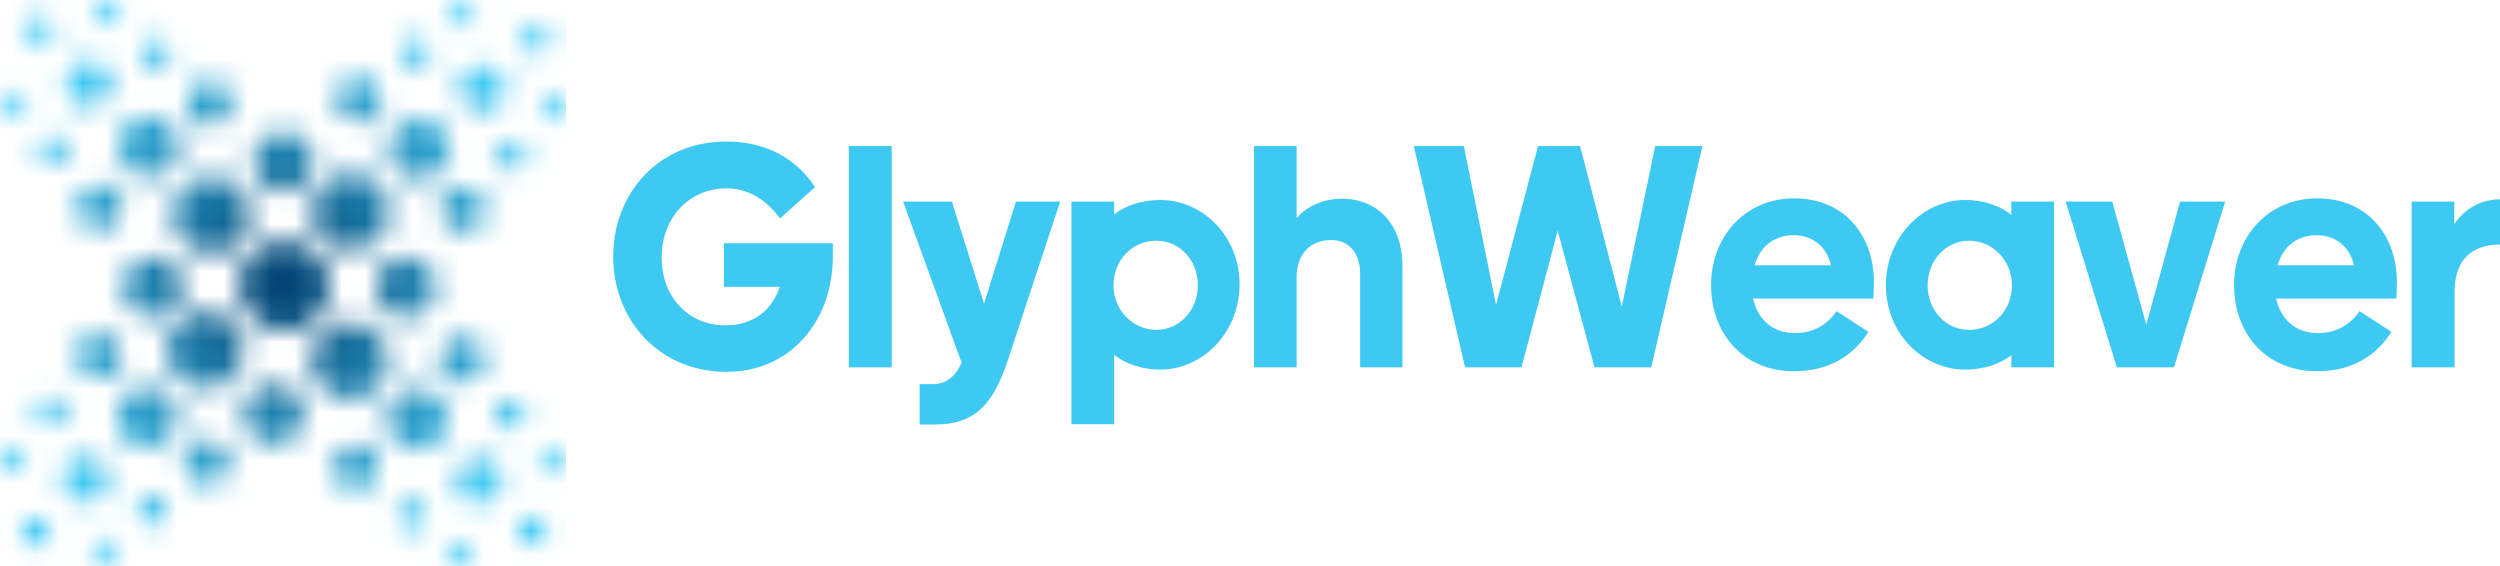 <svg width="106" height="24" viewBox="0 0 106 24" fill="none" xmlns="http://www.w3.org/2000/svg">
<g clip-path="url(#clip0_43945_1047)">
<mask id="mask0_43945_1047" style="mask-type:alpha" maskUnits="userSpaceOnUse" x="0" y="0" width="25" height="24">
<path d="M10.117 10.323C9.439 10.967 8.416 10.907 7.773 10.226C7.162 9.584 7.156 8.559 7.834 7.916C8.48 7.306 9.534 7.333 10.146 7.977C10.79 8.656 10.761 9.711 10.117 10.323ZM15.97 16.493C15.292 17.136 14.268 17.075 13.655 16.431C13.014 15.752 13.041 14.765 13.719 14.119C14.362 13.509 15.386 13.503 16.029 14.18C16.641 14.825 16.614 15.881 15.97 16.493Z" fill="#0644A7"/>
<path d="M13.417 13.543C12.611 14.309 11.391 14.234 10.666 13.47C9.899 12.664 9.896 11.445 10.701 10.681C11.467 9.954 12.724 9.987 13.487 10.794C14.215 11.561 14.181 12.816 13.417 13.543Z" fill="#0644A7"/>
<path d="M7.364 13.125C6.857 13.605 6.031 13.554 5.549 13.045C5.066 12.535 5.088 11.743 5.598 11.261C6.106 10.778 6.931 10.767 7.413 11.275C7.896 11.784 7.874 12.642 7.364 13.125Z" fill="#0644A7"/>
<path d="M12.475 18.514C11.968 18.997 11.175 18.976 10.694 18.469C10.21 17.96 10.199 17.132 10.709 16.651C11.216 16.166 12.076 16.192 12.557 16.7C13.04 17.208 12.984 18.033 12.475 18.514Z" fill="#0644A7"/>
<path d="M6.136 2.693C5.912 2.457 5.922 2.061 6.193 1.802C6.43 1.578 6.826 1.587 7.053 1.824C7.31 2.097 7.3 2.49 7.061 2.717C6.791 2.975 6.395 2.964 6.136 2.693Z" fill="#0644A7"/>
<path d="M1.756 6.798C1.532 6.561 1.543 6.168 1.78 5.941C2.052 5.683 2.446 5.694 2.673 5.929C2.929 6.201 2.92 6.597 2.648 6.856C2.41 7.08 2.014 7.072 1.756 6.798Z" fill="#0644A7"/>
<path d="M0.258 4.725C0.075 4.532 0.084 4.21 0.276 4.027C0.498 3.815 0.82 3.823 1.003 4.019C1.214 4.239 1.205 4.56 0.983 4.769C0.791 4.953 0.468 4.947 0.258 4.725Z" fill="#0644A7"/>
<path d="M4.227 0.855C4.042 0.661 4.051 0.34 4.245 0.155C4.465 -0.055 4.788 -0.046 4.971 0.147C5.181 0.369 5.172 0.691 4.951 0.901C4.758 1.084 4.436 1.077 4.227 0.855Z" fill="#0644A7"/>
<path d="M1.239 1.655C1.014 1.417 1.025 1.02 1.26 0.794C1.498 0.571 1.895 0.582 2.122 0.82C2.377 1.089 2.366 1.487 2.129 1.712C1.892 1.936 1.496 1.924 1.239 1.655Z" fill="#0644A7"/>
<path d="M8.17 5.053C7.784 4.648 7.835 4.022 8.209 3.668C8.615 3.283 9.208 3.297 9.594 3.703C9.948 4.078 9.932 4.672 9.527 5.056C9.153 5.413 8.525 5.428 8.17 5.053Z" fill="#0644A7"/>
<path d="M3.526 9.457C3.141 9.052 3.157 8.456 3.563 8.072C3.936 7.72 4.563 7.702 4.949 8.109C5.302 8.482 5.255 9.11 4.881 9.462C4.474 9.848 3.88 9.832 3.526 9.457Z" fill="#0644A7"/>
<path d="M3.024 4.216C2.67 3.843 2.72 3.215 3.092 2.862C3.499 2.476 4.093 2.492 4.447 2.866C4.834 3.272 4.819 3.867 4.411 4.253C4.038 4.607 3.411 4.623 3.024 4.216Z" fill="#0644A7"/>
<path d="M5.359 7.085C4.879 6.578 4.933 5.755 5.44 5.27C5.951 4.787 6.744 4.81 7.225 5.319C7.708 5.826 7.72 6.652 7.209 7.135C6.7 7.618 5.842 7.594 5.359 7.085Z" fill="#0644A7"/>
<path d="M21.221 18.026C21.454 18.257 21.85 18.254 22.111 17.988C22.342 17.756 22.339 17.359 22.107 17.13C21.839 16.867 21.446 16.869 21.215 17.102C20.954 17.367 20.954 17.762 21.221 18.026Z" fill="#0644A7"/>
<path d="M17.023 22.319C17.257 22.549 17.652 22.547 17.883 22.315C18.147 22.047 18.144 21.653 17.913 21.422C17.646 21.16 17.248 21.163 16.986 21.428C16.756 21.66 16.759 22.057 17.023 22.319Z" fill="#0644A7"/>
<path d="M19.066 23.861C19.256 24.048 19.578 24.046 19.766 23.858C19.982 23.642 19.979 23.319 19.789 23.132C19.572 22.918 19.25 22.918 19.034 23.135C18.849 23.325 18.849 23.647 19.066 23.861Z" fill="#0644A7"/>
<path d="M23.018 19.976C23.208 20.161 23.532 20.161 23.718 19.97C23.934 19.754 23.931 19.431 23.742 19.244C23.525 19.028 23.202 19.031 22.988 19.25C22.801 19.438 22.801 19.762 23.018 19.976Z" fill="#0644A7"/>
<path d="M22.153 22.945C22.389 23.173 22.785 23.172 23.016 22.94C23.245 22.709 23.243 22.309 23.01 22.08C22.745 21.819 22.348 21.82 22.117 22.052C21.887 22.285 21.892 22.683 22.153 22.945Z" fill="#0644A7"/>
<path d="M18.903 15.943C19.3 16.338 19.927 16.3 20.288 15.936C20.683 15.538 20.68 14.944 20.282 14.551C19.915 14.188 19.321 14.191 18.928 14.589C18.566 14.955 18.536 15.584 18.903 15.943Z" fill="#0644A7"/>
<path d="M14.401 20.495C14.799 20.89 15.393 20.886 15.79 20.487C16.15 20.12 16.178 19.496 15.781 19.101C15.413 18.74 14.787 18.773 14.426 19.14C14.034 19.54 14.037 20.134 14.401 20.495Z" fill="#0644A7"/>
<path d="M19.634 21.106C19.999 21.469 20.627 21.431 20.987 21.067C21.384 20.665 21.379 20.073 21.013 19.712C20.615 19.318 20.02 19.32 19.627 19.719C19.263 20.083 19.235 20.714 19.634 21.106Z" fill="#0644A7"/>
<path d="M16.81 18.711C17.308 19.205 18.135 19.167 18.63 18.669C19.122 18.171 19.116 17.378 18.617 16.884C18.119 16.39 17.293 16.362 16.801 16.861C16.306 17.361 16.312 18.219 16.81 18.711Z" fill="#0644A7"/>
<path d="M12.931 7.767C13.432 7.276 13.411 6.449 12.922 5.949C12.43 5.448 11.639 5.439 11.137 5.93C10.636 6.419 10.593 7.243 11.083 7.745C11.573 8.246 12.433 8.256 12.931 7.767Z" fill="#0644A7"/>
<path d="M18.123 13.08C18.624 12.591 18.635 11.797 18.147 11.297C17.655 10.794 16.829 10.753 16.328 11.242C15.827 11.731 15.818 12.591 16.307 13.092C16.796 13.593 17.622 13.571 18.123 13.08Z" fill="#0644A7"/>
<path d="M13.679 10.114C13.037 9.435 13.095 8.411 13.776 7.77C14.42 7.16 15.444 7.154 16.088 7.831C16.695 8.475 16.668 9.532 16.024 10.141C15.347 10.785 14.293 10.756 13.679 10.114ZM7.509 15.964C6.868 15.287 6.928 14.263 7.572 13.654C8.25 13.01 9.241 13.036 9.883 13.713C10.494 14.357 10.5 15.383 9.823 16.025C9.177 16.637 8.121 16.61 7.509 15.964Z" fill="#0644A7"/>
<path d="M21.31 6.134C21.547 5.909 21.945 5.921 22.2 6.19C22.425 6.428 22.413 6.823 22.179 7.048C21.907 7.308 21.51 7.297 21.285 7.059C21.027 6.788 21.039 6.392 21.31 6.134Z" fill="#0644A7"/>
<path d="M17.203 1.756C17.44 1.531 17.838 1.54 18.063 1.777C18.321 2.049 18.309 2.442 18.072 2.67C17.801 2.928 17.404 2.916 17.147 2.646C16.922 2.405 16.933 2.012 17.203 1.756Z" fill="#0644A7"/>
<path d="M19.277 0.255C19.47 0.072 19.794 0.081 19.978 0.274C20.187 0.495 20.18 0.816 19.984 1C19.765 1.211 19.443 1.2 19.232 0.98C19.048 0.786 19.057 0.465 19.277 0.255Z" fill="#0644A7"/>
<path d="M23.148 4.223C23.342 4.04 23.664 4.048 23.848 4.241C24.056 4.463 24.048 4.786 23.855 4.968C23.634 5.178 23.312 5.169 23.102 4.949C22.92 4.756 22.926 4.432 23.148 4.223Z" fill="#0644A7"/>
<path d="M22.349 1.237C22.586 1.01 22.982 1.021 23.207 1.258C23.433 1.495 23.421 1.893 23.184 2.118C22.914 2.373 22.516 2.364 22.291 2.127C22.068 1.891 22.078 1.493 22.349 1.237Z" fill="#0644A7"/>
<path d="M18.95 8.167C19.354 7.783 19.983 7.833 20.337 8.206C20.721 8.612 20.706 9.204 20.299 9.591C19.926 9.945 19.332 9.929 18.945 9.523C18.591 9.151 18.576 8.521 18.95 8.167Z" fill="#0644A7"/>
<path d="M14.545 3.524C14.95 3.14 15.544 3.153 15.931 3.56C16.285 3.934 16.301 4.56 15.893 4.947C15.52 5.301 14.894 5.252 14.54 4.879C14.156 4.472 14.171 3.878 14.545 3.524Z" fill="#0644A7"/>
<path d="M19.784 3.021C20.159 2.665 20.787 2.717 21.142 3.089C21.528 3.495 21.51 4.09 21.138 4.444C20.729 4.83 20.135 4.816 19.751 4.408C19.397 4.035 19.381 3.407 19.784 3.021Z" fill="#0644A7"/>
<path d="M16.916 5.357C17.424 4.877 18.249 4.93 18.732 5.438C19.214 5.948 19.191 6.739 18.683 7.221C18.174 7.704 17.35 7.716 16.867 7.207C16.386 6.698 16.408 5.84 16.916 5.357Z" fill="#0644A7"/>
<path d="M5.976 21.217C5.745 21.451 5.749 21.847 6.013 22.108C6.247 22.339 6.644 22.338 6.874 22.104C7.137 21.838 7.134 21.442 6.902 21.212C6.636 20.951 6.241 20.951 5.976 21.217Z" fill="#0644A7"/>
<path d="M1.682 17.022C1.454 17.254 1.454 17.651 1.688 17.88C1.954 18.144 2.349 18.141 2.581 17.909C2.843 17.643 2.839 17.247 2.575 16.982C2.342 16.751 1.946 16.756 1.682 17.022Z" fill="#0644A7"/>
<path d="M0.141 19.063C-0.046 19.254 -0.045 19.575 0.144 19.763C0.362 19.979 0.685 19.976 0.871 19.786C1.088 19.57 1.085 19.247 0.867 19.032C0.678 18.846 0.355 18.847 0.141 19.063Z" fill="#0644A7"/>
<path d="M4.028 23.017C3.841 23.207 3.842 23.527 4.032 23.715C4.248 23.93 4.571 23.928 4.759 23.74C4.972 23.521 4.972 23.199 4.753 22.987C4.564 22.798 4.242 22.798 4.028 23.017Z" fill="#0644A7"/>
<path d="M1.058 22.154C0.83 22.386 0.83 22.782 1.064 23.015C1.295 23.242 1.693 23.241 1.924 23.007C2.183 22.743 2.182 22.345 1.952 22.114C1.718 21.887 1.321 21.89 1.058 22.154Z" fill="#0644A7"/>
<path d="M8.059 18.899C7.665 19.297 7.702 19.924 8.067 20.285C8.467 20.68 9.061 20.677 9.454 20.279C9.817 19.912 9.813 19.318 9.414 18.924C9.05 18.561 8.42 18.532 8.059 18.899Z" fill="#0644A7"/>
<path d="M3.507 14.399C3.113 14.798 3.117 15.392 3.514 15.785C3.882 16.147 4.508 16.176 4.901 15.778C5.262 15.412 5.229 14.784 4.863 14.423C4.464 14.03 3.868 14.033 3.507 14.399Z" fill="#0644A7"/>
<path d="M2.897 19.63C2.533 19.996 2.571 20.625 2.936 20.986C3.335 21.38 3.929 21.377 4.291 21.012C4.686 20.61 4.684 20.017 4.284 19.622C3.918 19.262 3.29 19.232 2.897 19.63Z" fill="#0644A7"/>
<path d="M5.29 16.808C4.798 17.307 4.836 18.134 5.334 18.625C5.833 19.12 6.627 19.113 7.118 18.615C7.611 18.117 7.641 17.291 7.143 16.798C6.643 16.305 5.784 16.311 5.29 16.808Z" fill="#0644A7"/>
</mask>
<g mask="url(#mask0_43945_1047)">
<rect width="24" height="24" fill="url(#paint0_radial_43945_1047)"/>
</g>
</g>
<path d="M35.312 10.863C35.312 13.671 33.465 15.767 30.799 15.767C27.977 15.767 26 13.589 26 10.877C26 8.205 27.912 6 30.799 6C32.464 6 33.752 6.712 34.558 7.932L33.075 9.26C32.477 8.466 31.736 7.986 30.799 7.986C29.252 7.986 28.055 9.192 28.055 10.931C28.055 12.575 29.174 13.794 30.747 13.794C31.944 13.794 32.724 13.164 33.062 12.164H30.695V10.315H35.312V10.863ZM37.809 15.575H35.989V6.192H37.809V15.575ZM44.95 8.548L42.713 15.329C42.088 17.206 41.282 18 39.643 18H38.993V16.288H39.539C40.138 16.288 40.528 15.931 40.775 15.384L38.291 8.548H40.359L41.724 12.877L43.077 8.548H44.95ZM49.034 10.206C47.993 10.206 47.213 11.041 47.213 12.096C47.213 13.137 48.019 13.986 49.034 13.986C50.022 13.986 50.789 13.137 50.789 12.096C50.789 11.041 50.022 10.206 49.034 10.206ZM49.19 15.671C48.435 15.671 47.707 15.425 47.239 15.041V17.986H45.431V8.548H47.239V9.096C47.707 8.712 48.435 8.479 49.19 8.479C51.011 8.479 52.558 10.027 52.558 12.055C52.558 14.082 51.011 15.671 49.19 15.671ZM54.977 6.192V9.26C55.237 8.904 55.953 8.425 56.889 8.425C58.45 8.425 59.465 9.562 59.465 11.26V15.575H57.67V11.589C57.67 10.753 57.214 10.178 56.447 10.178C55.563 10.178 54.977 10.767 54.977 11.74V15.575H53.17V6.192H54.977ZM67.606 15.575L66.046 9.781L64.511 15.575H62.118L59.946 6.192H62.066L63.431 12.931L65.213 6.192H66.995L68.764 13L70.181 6.192H72.184L70.012 15.575H67.606ZM79.221 14.069C78.57 15.096 77.543 15.74 76.06 15.74C73.927 15.74 72.549 14.164 72.549 12.082C72.549 10.055 73.979 8.411 76.073 8.411C78.18 8.411 79.455 9.945 79.455 11.986C79.455 12.26 79.429 12.616 79.429 12.658H74.33C74.525 13.548 75.163 14.123 76.099 14.123C76.906 14.123 77.491 13.753 77.868 13.192L79.221 14.069ZM76.06 9.973C75.215 9.973 74.629 10.452 74.395 11.247H77.634C77.439 10.397 76.788 9.973 76.06 9.973ZM83.487 10.206C82.498 10.206 81.731 11.055 81.731 12.096C81.731 13.151 82.498 13.986 83.487 13.986C84.527 13.986 85.307 13.151 85.307 12.096C85.307 11.055 84.501 10.206 83.487 10.206ZM85.281 15.575V15.055C84.813 15.438 84.085 15.671 83.331 15.671C81.51 15.671 79.962 14.123 79.962 12.096C79.962 10.069 81.51 8.479 83.331 8.479C84.085 8.479 84.813 8.726 85.281 9.11V8.548H87.089V15.575H85.281ZM92.175 15.575H89.755L87.584 8.548H89.56L91.004 13.767L92.435 8.548H94.347L92.175 15.575ZM101.396 14.069C100.746 15.096 99.718 15.74 98.235 15.74C96.102 15.74 94.724 14.164 94.724 12.082C94.724 10.055 96.154 8.411 98.248 8.411C100.355 8.411 101.63 9.945 101.63 11.986C101.63 12.26 101.604 12.616 101.604 12.658H96.506C96.701 13.548 97.338 14.123 98.274 14.123C99.081 14.123 99.666 13.753 100.043 13.192L101.396 14.069ZM98.235 9.973C97.39 9.973 96.805 10.452 96.571 11.247H99.809C99.614 10.397 98.964 9.973 98.235 9.973ZM104.075 15.575H102.254V8.548H104.062V9.507C104.504 8.863 105.168 8.452 106 8.452V10.37C104.673 10.37 104.075 11.151 104.075 12.37V15.575Z" fill="#3EC9F3"/>
<defs>
<radialGradient id="paint0_radial_43945_1047" cx="0" cy="0" r="1" gradientUnits="userSpaceOnUse" gradientTransform="translate(12 12) rotate(90) scale(12)">
<stop stop-color="#034272"/>
<stop offset="1" stop-color="#3EC9F3"/>
</radialGradient>
<clipPath id="clip0_43945_1047">
<rect width="24" height="24" fill="white"/>
</clipPath>
</defs>
</svg>
